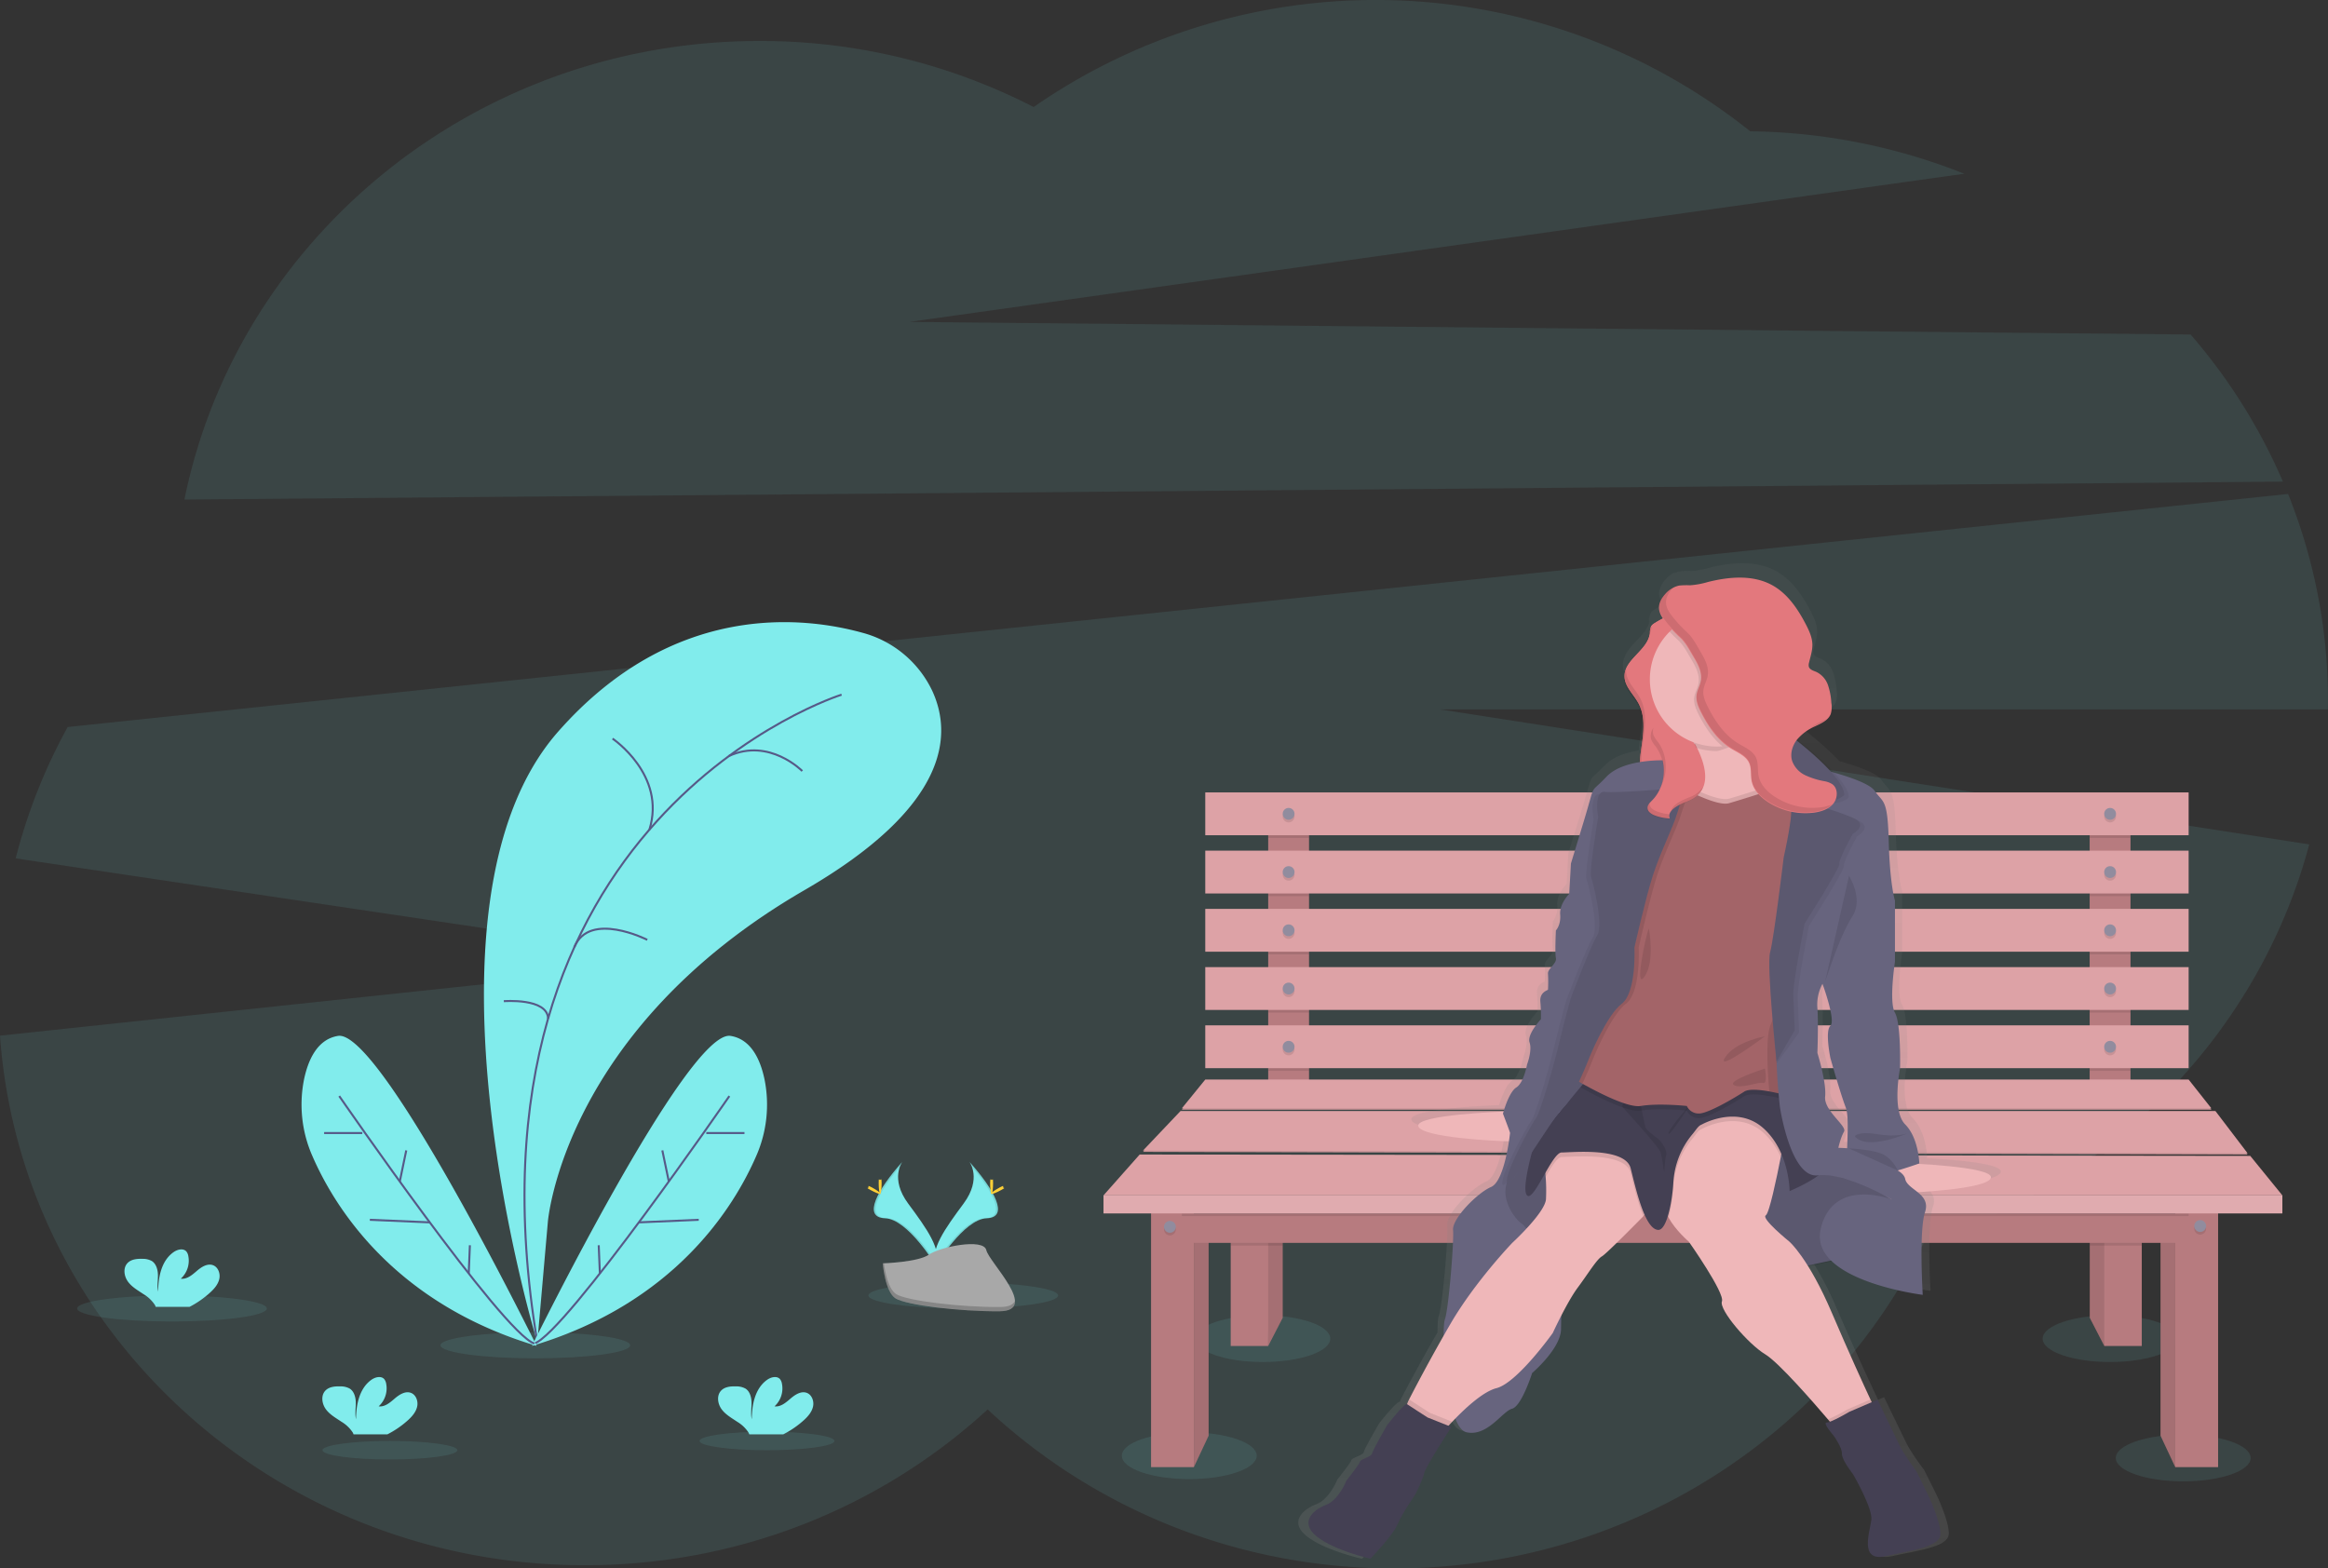 <svg id="b7755403-659e-443e-9cc8-ceaced986de6" data-name="Layer 1" xmlns="http://www.w3.org/2000/svg" xmlns:xlink="http://www.w3.org/1999/xlink" width="1151.63" height="775.89" viewBox="0 0 1151.63 775.89"><rect x="0" y="0" width="1151.63" height="775.89" fill="#333333" stroke="none"/><defs><linearGradient id="c42ab92a-23ba-4512-85c2-58d959eb6237" x1="840.26" y1="833.25" x2="840.26" y2="340.73" gradientUnits="userSpaceOnUse"><stop offset="0" stop-color="gray" stop-opacity="0.25"/><stop offset="0.54" stop-color="gray" stop-opacity="0.12"/><stop offset="1" stop-color="gray" stop-opacity="0.1"/></linearGradient></defs><title>thoughts</title><path d="M1153.53,300.33a280.57,280.57,0,0,0-45.68-72.79L474.09,221.3,995.89,148A296.17,296.17,0,0,0,890,127a296.72,296.72,0,0,0-354.47-12A295.41,295.41,0,0,0,399.89,82.32c-140.81,0-258.15,97.53-284.47,226.86Z" transform="translate(-24.19 -62.05)" fill="#81ecec" opacity="0.1"/><path d="M1175.81,408.8a273.84,273.84,0,0,0-19.75-102.37L57.67,421.72a275.56,275.56,0,0,0-25.72,65l340.13,50.7-347.89,37c10.46,146.41,136,262,289.3,262,77.19,0,147.32-29.31,199.28-77.08C564.9,808,635.7,838,713.71,838c115.75,0,215.66-65.91,262.18-161.2,93.33-29.62,165.84-104,190.65-197L736.4,413h439.37C1175.79,411.59,1175.81,410.2,1175.81,408.8Z" transform="translate(-24.19 -62.05)" fill="#81ecec" opacity="0.1"/><ellipse cx="624.71" cy="662.27" rx="33.36" ry="11.56" fill="#81ecec" opacity="0.1"/><ellipse cx="1043.83" cy="662.27" rx="33.36" ry="11.56" fill="#81ecec" opacity="0.1"/><ellipse cx="588.32" cy="720.19" rx="33.36" ry="11.56" fill="#81ecec" opacity="0.1"/><ellipse cx="1080.01" cy="721.31" rx="33.36" ry="11.56" fill="#81ecec" opacity="0.1"/><polygon points="1068.78 710.27 1076.07 725.83 1076.07 610.26 1068.78 610.26 1068.78 710.27" fill="#b77b7f"/><polygon points="597.89 710.27 590.6 725.83 590.6 610.26 597.89 610.26 597.89 710.27" fill="#b77b7f"/><polygon points="1068.78 710.27 1076.07 725.83 1076.07 610.26 1068.78 610.26 1068.78 710.27" opacity="0.1"/><polygon points="597.89 710.27 590.6 725.83 590.6 610.26 597.89 610.26 597.89 710.27" opacity="0.1"/><rect x="627.36" y="397.99" width="20.2" height="142.06" fill="#b77b7f"/><rect x="1033.73" y="397.99" width="20.2" height="142.06" fill="#b77b7f"/><rect x="627.36" y="397.99" width="20.2" height="16.56" opacity="0.1"/><rect x="1033.73" y="397.99" width="20.2" height="16.56" opacity="0.1"/><rect x="596.23" y="392.03" width="486.46" height="21.19" fill="#dda2a6"/><rect x="627.36" y="422.16" width="20.2" height="21.19" opacity="0.1"/><rect x="1033.73" y="422.16" width="20.2" height="21.19" opacity="0.1"/><rect x="596.23" y="420.84" width="486.46" height="21.19" fill="#dda2a6"/><rect x="627.36" y="450.97" width="20.2" height="21.19" opacity="0.1"/><rect x="1033.73" y="450.97" width="20.2" height="21.19" opacity="0.1"/><rect x="596.23" y="449.65" width="486.46" height="21.19" fill="#dda2a6"/><rect x="627.36" y="479.78" width="20.2" height="21.19" opacity="0.1"/><rect x="1033.73" y="479.78" width="20.2" height="21.19" opacity="0.1"/><rect x="596.23" y="478.46" width="486.46" height="21.19" fill="#dda2a6"/><rect x="627.36" y="508.59" width="20.2" height="21.19" opacity="0.1"/><rect x="1033.73" y="508.59" width="20.2" height="21.19" opacity="0.1"/><rect x="596.23" y="507.27" width="486.46" height="21.19" fill="#dda2a6"/><g opacity="0.1"><circle cx="637.46" cy="403.95" r="2.93"/><circle cx="637.46" cy="432.76" r="2.93"/><circle cx="637.46" cy="461.57" r="2.93"/><circle cx="637.46" cy="490.38" r="2.93"/><circle cx="637.46" cy="519.19" r="2.93"/><circle cx="1043.84" cy="403.95" r="2.93"/><circle cx="1043.84" cy="432.76" r="2.93"/><circle cx="1043.84" cy="461.57" r="2.93"/><circle cx="1043.84" cy="490.38" r="2.93"/><circle cx="1043.84" cy="519.19" r="2.93"/></g><circle cx="637.46" cy="402.63" r="2.93" fill="#918c9e"/><circle cx="637.46" cy="431.44" r="2.93" fill="#918c9e"/><circle cx="637.46" cy="460.25" r="2.93" fill="#918c9e"/><circle cx="637.46" cy="489.06" r="2.93" fill="#918c9e"/><circle cx="637.46" cy="517.87" r="2.93" fill="#918c9e"/><circle cx="1043.84" cy="402.63" r="2.93" fill="#918c9e"/><circle cx="1043.84" cy="431.44" r="2.93" fill="#918c9e"/><circle cx="1043.84" cy="460.25" r="2.93" fill="#918c9e"/><circle cx="1043.84" cy="489.06" r="2.93" fill="#918c9e"/><circle cx="1043.84" cy="517.87" r="2.93" fill="#918c9e"/><polygon points="1093.95 549 584.64 549 596.23 534.75 1082.69 534.75 1093.95 549" fill="#dda2a6"/><polygon points="1093.95 549 584.64 549 596.23 534.75 1082.69 534.75 1093.95 549" opacity="0.1"/><polygon points="1093.95 548.33 584.64 548.33 596.23 534.09 1082.69 534.09 1093.95 548.33" fill="#dda2a6"/><polygon points="1111.83 571.18 565.43 569.86 583.98 550.32 1095.94 550.32 1111.83 571.18" fill="#dda2a6"/><polygon points="1111.83 571.18 565.43 569.86 583.98 550.32 1095.94 550.32 1111.83 571.18" opacity="0.1"/><polygon points="1111.83 570.52 565.43 569.2 583.98 549.66 1095.94 549.66 1111.83 570.52" fill="#dda2a6"/><polygon points="1129.05 591.38 545.89 591.38 563.78 571.18 1113.16 571.84 1129.05 591.38" fill="#dda2a6"/><polygon points="634.53 610.26 634.53 651.98 627.36 665.89 624.99 616.22 624.71 610.26 634.53 610.26" fill="#b77b7f"/><polygon points="1043.62 610.26 1043.33 616.22 1040.97 665.89 1033.79 651.98 1033.79 610.26 1043.62 610.26" fill="#b77b7f"/><polygon points="634.53 610.26 634.53 651.98 627.36 665.89 624.99 616.22 624.71 610.26 634.53 610.26" opacity="0.1"/><polygon points="1043.62 610.26 1043.33 616.22 1040.97 665.89 1033.79 651.98 1033.79 610.26 1043.62 610.26" opacity="0.1"/><rect x="608.81" y="606.95" width="18.54" height="58.95" fill="#b77b7f"/><rect x="1040.97" y="606.95" width="18.54" height="58.95" fill="#b77b7f"/><polygon points="627.36 610.26 634.53 610.26 634.53 616.22 608.81 616.22 608.81 606.95 627.36 606.95 627.36 610.26" opacity="0.1"/><polygon points="1059.51 606.95 1059.51 616.22 1033.79 616.22 1033.79 610.26 1040.97 610.26 1040.97 606.95 1059.51 606.95" opacity="0.1"/><rect x="584.64" y="600.32" width="498.05" height="14.57" fill="#b77b7f"/><rect x="569.41" y="597.67" width="21.19" height="128.16" fill="#b77b7f"/><rect x="1100.25" y="659.73" width="21.19" height="128.16" transform="translate(2197.52 1385.56) rotate(-180)" fill="#b77b7f"/><rect x="584.64" y="600.32" width="498.05" height="1.32" opacity="0.1"/><rect x="545.89" y="591.38" width="583.16" height="8.94" fill="#dda2a6"/><rect x="545.89" y="591.38" width="583.16" height="8.94" fill="#fff" opacity="0.1"/><circle cx="578.74" cy="608.27" r="2.93" opacity="0.1"/><circle cx="578.74" cy="606.95" r="2.93" fill="#918c9e"/><circle cx="1088.4" cy="607.87" r="2.93" opacity="0.1"/><circle cx="1088.4" cy="606.55" r="2.93" fill="#918c9e"/><ellipse cx="85.08" cy="647.35" rx="46.92" ry="6.44" fill="#81ecec" opacity="0.1"/><ellipse cx="264.82" cy="665.57" rx="46.92" ry="6.44" fill="#81ecec" opacity="0.1"/><ellipse cx="476.53" cy="640.91" rx="46.92" ry="6.44" fill="#81ecec" opacity="0.1"/><ellipse cx="192.88" cy="717.46" rx="33.36" ry="4.58" fill="#81ecec" opacity="0.1"/><ellipse cx="379.43" cy="712.88" rx="33.36" ry="4.58" fill="#81ecec" opacity="0.1"/><path d="M290,726.18S224.21,510.45,300.31,424c56.94-64.64,121.56-56.91,150.51-48.91a53.5,53.5,0,0,1,34.52,28.69c10.11,21.83,8.29,57.26-63.14,98.62-119.6,69.24-127,164.23-127,164.23Z" transform="translate(-24.19 -62.05)" fill="#81ecec"/><path d="M440.51,405.73s-194,60.66-150.5,320.45" transform="translate(-24.19 -62.05)" fill="none" stroke="#565987" stroke-miterlimit="10"/><path d="M327.21,427.47s26.71,18,18.22,45.06" transform="translate(-24.19 -62.05)" fill="none" stroke="#565987" stroke-miterlimit="10"/><path d="M421.06,443.5s-16.33-16.62-36.21-7.45" transform="translate(-24.19 -62.05)" fill="none" stroke="#565987" stroke-miterlimit="10"/><path d="M344.38,527s-28.68-14.55-36.09,3.68" transform="translate(-24.19 -62.05)" fill="none" stroke="#565987" stroke-miterlimit="10"/><path d="M273.42,557.37S295,555.65,295.34,566" transform="translate(-24.19 -62.05)" fill="none" stroke="#565987" stroke-miterlimit="10"/><path d="M287.35,727.9s77.08-156.79,98.25-153.36c10.06,1.63,14.69,11.52,16.78,21.46a63.08,63.08,0,0,1-4.19,38.17C387.25,659.26,357.88,706.9,287.35,727.9Z" transform="translate(-24.19 -62.05)" fill="#81ecec"/><path d="M385,604.3s-80.9,117.3-96.53,122.45" transform="translate(-24.19 -62.05)" fill="none" stroke="#565987" stroke-miterlimit="10"/><line x1="368.28" y1="560.55" x2="349.4" y2="560.55" fill="none" stroke="#565987" stroke-miterlimit="10"/><line x1="345.66" y1="603.47" x2="316.06" y2="604.74" fill="none" stroke="#565987" stroke-miterlimit="10"/><line x1="327.65" y1="569.14" x2="330.86" y2="584.55" fill="none" stroke="#565987" stroke-miterlimit="10"/><line x1="296.18" y1="616.06" x2="296.75" y2="630.07" fill="none" stroke="#565987" stroke-miterlimit="10"/><path d="M289.64,727.9S212.57,571.11,191.4,574.54c-10.06,1.63-14.7,11.52-16.79,21.46a63.08,63.08,0,0,0,4.2,38.17C189.74,659.26,219.12,706.9,289.64,727.9Z" transform="translate(-24.19 -62.05)" fill="#81ecec"/><path d="M192,604.3s80.9,117.3,96.53,122.45" transform="translate(-24.19 -62.05)" fill="none" stroke="#565987" stroke-miterlimit="10"/><line x1="160.34" y1="560.55" x2="179.23" y2="560.55" fill="none" stroke="#565987" stroke-miterlimit="10"/><line x1="182.96" y1="603.47" x2="212.56" y2="604.74" fill="none" stroke="#565987" stroke-miterlimit="10"/><line x1="200.97" y1="569.14" x2="197.76" y2="584.55" fill="none" stroke="#565987" stroke-miterlimit="10"/><line x1="232.45" y1="616.06" x2="231.87" y2="630.07" fill="none" stroke="#565987" stroke-miterlimit="10"/><path d="M422,764.52c2-1.84,3.82-4,4.39-6.62s-.56-5.79-3.07-6.75c-2.81-1.07-5.82.88-8.1,2.85s-4.9,4.22-7.88,3.8A12,12,0,0,0,411,746.57a4.8,4.8,0,0,0-1-2.28c-1.57-1.67-4.4-.95-6.27.36-6,4.19-7.61,12.27-7.65,19.55-.6-2.62-.09-5.36-.11-8.05s-.75-5.68-3-7.12a9.1,9.1,0,0,0-4.61-1.09c-2.68-.1-5.66.17-7.48,2.13-2.27,2.43-1.68,6.51.29,9.19s5,4.35,7.74,6.2a17.16,17.16,0,0,1,5.54,5.28,5.79,5.79,0,0,1,.41.94h16.77A47,47,0,0,0,422,764.52Z" transform="translate(-24.19 -62.05)" fill="#81ecec"/><path d="M128.29,701.37c2-1.83,3.82-4,4.39-6.62s-.55-5.78-3.07-6.75c-2.81-1.07-5.82.88-8.1,2.85s-4.9,4.22-7.88,3.8a12,12,0,0,0,3.71-11.23,4.85,4.85,0,0,0-1-2.28c-1.57-1.67-4.4-.95-6.27.37-6,4.18-7.61,12.27-7.64,19.54-.6-2.62-.1-5.36-.11-8s-.76-5.68-3-7.12a9.1,9.1,0,0,0-4.61-1.09c-2.67-.09-5.65.17-7.48,2.13-2.27,2.43-1.68,6.51.29,9.19s5,4.35,7.75,6.2a17.23,17.23,0,0,1,5.53,5.28,5.79,5.79,0,0,1,.41.94h16.77A47,47,0,0,0,128.29,701.37Z" transform="translate(-24.19 -62.05)" fill="#81ecec"/><path d="M226.17,764.52c2-1.84,3.82-4,4.39-6.62s-.55-5.79-3.07-6.75c-2.81-1.07-5.82.88-8.1,2.85s-4.9,4.22-7.88,3.8a12,12,0,0,0,3.71-11.23,4.8,4.8,0,0,0-1-2.28c-1.57-1.67-4.4-.95-6.27.36-5.95,4.19-7.61,12.27-7.64,19.55-.6-2.62-.1-5.36-.11-8.05s-.76-5.68-3-7.12a9.1,9.1,0,0,0-4.61-1.09c-2.67-.1-5.65.17-7.48,2.13-2.27,2.43-1.68,6.51.29,9.19s5,4.35,7.75,6.2a17.12,17.12,0,0,1,5.53,5.28,5,5,0,0,1,.41.94H215.8A47,47,0,0,0,226.17,764.52Z" transform="translate(-24.19 -62.05)" fill="#81ecec"/><path d="M503.76,636.87s6.29,8.22-2.9,20.63-16.76,22.89-13.7,30.63c0,0,13.86-23,25.15-23.37S516.18,650.73,503.76,636.87Z" transform="translate(-24.19 -62.05)" fill="#81ecec"/><path d="M503.76,636.87a10.08,10.08,0,0,1,1.29,2.58c11,12.93,16.87,25,6.29,25.31-9.86.28-21.68,17.91-24.52,22.36.1.34.21.68.34,1,0,0,13.86-23,25.15-23.37S516.18,650.73,503.76,636.87Z" transform="translate(-24.19 -62.05)" opacity="0.1"/><path d="M515.45,647.35c0,2.89-.32,5.24-.72,5.24s-.73-2.35-.73-5.24.41-1.54.81-1.54S515.45,644.45,515.45,647.35Z" transform="translate(-24.19 -62.05)" fill="#ffd037"/><path d="M519.46,650.8c-2.54,1.39-4.75,2.22-5,1.87s1.72-1.76,4.26-3.14,1.54-.38,1.73,0S522,649.42,519.46,650.8Z" transform="translate(-24.19 -62.05)" fill="#ffd037"/><path d="M470.55,636.87s-6.28,8.22,2.91,20.63,16.76,22.89,13.7,30.63c0,0-13.87-23-25.15-23.37S458.14,650.73,470.55,636.87Z" transform="translate(-24.19 -62.05)" fill="#81ecec"/><path d="M470.55,636.87a10.29,10.29,0,0,0-1.28,2.58c-11,12.93-16.88,25-6.29,25.31,9.86.28,21.68,17.91,24.51,22.36a9.16,9.16,0,0,1-.33,1s-13.87-23-25.15-23.37S458.14,650.73,470.55,636.87Z" transform="translate(-24.19 -62.05)" opacity="0.1"/><path d="M458.87,647.35c0,2.89.32,5.24.72,5.24s.73-2.35.73-5.24-.41-1.54-.81-1.54S458.87,644.45,458.87,647.35Z" transform="translate(-24.19 -62.05)" fill="#ffd037"/><path d="M454.86,650.8c2.54,1.39,4.75,2.22,4.94,1.87s-1.71-1.76-4.25-3.14-1.54-.38-1.73,0S452.32,649.42,454.86,650.8Z" transform="translate(-24.19 -62.05)" fill="#ffd037"/><path d="M460.87,687.06s17.58-.54,22.87-4.32,27-8.27,28.36-2.22,26.42,30.09,6.57,30.25-46.11-3.09-51.4-6.32S460.87,687.06,460.87,687.06Z" transform="translate(-24.19 -62.05)" fill="#a8a8a8"/><path d="M519,708.66c-19.84.16-46.11-3.09-51.4-6.31-4-2.45-5.63-11.26-6.16-15.32l-.59,0s1.11,14.17,6.4,17.39,31.55,6.48,51.4,6.32c5.73,0,7.71-2.09,7.6-5.11C525.47,707.49,523.29,708.63,519,708.66Z" transform="translate(-24.19 -62.05)" opacity="0.2"/><path d="M976.94,635l.59-.21s-.28-12.79-7.21-19.61S967.73,587,967.73,587s.58-22.46-2.6-27.86,0-25.59,0-25.59V502.88s-2.59-8-3.17-29.85-2.88-19-7.21-25.3c-2.24-3.25-11.78-6.64-20.56-9.08A165.23,165.23,0,0,0,915.29,422a25.41,25.41,0,0,1,9.18-6.67c3.11-1.47,6.68-3,7.95-6.14a12.13,12.13,0,0,0,.34-5.66,33.86,33.86,0,0,0-1.71-8.83,11.57,11.57,0,0,0-5.85-6.63c-1.51-.66-3.47-1.12-3.91-2.69a3.79,3.79,0,0,1,.08-1.89c.68-3.08,1.8-6.11,1.73-9.26-.07-3.49-1.6-6.79-3.23-9.89-4.11-7.83-9.34-15.55-17.17-19.82-9.83-5.36-22-4.31-32.86-1.61a43.19,43.19,0,0,1-9,1.67,39.08,39.08,0,0,0-5.52.13,10.45,10.45,0,0,0-3,1c.2-.2.4-.42.62-.61a14.77,14.77,0,0,0-4.78,3.56,11.73,11.73,0,0,0-3,5.28,7.21,7.21,0,0,0-.24,2,9.92,9.92,0,0,0,2,5.24,46.54,46.54,0,0,0-4.23,2.38,5.27,5.27,0,0,0-1.75,1.53,3.12,3.12,0,0,0-.33.75,7.94,7.94,0,0,0-.67,3.47c0,.15,0,.3-.07.44.12-.22.22-.44.32-.67-1.14,7-9.78,11.39-12.21,17.75a9.39,9.39,0,0,0-1,4.24c.11,5.12,4.64,8.92,7.1,13.42,4.11,7.53,2.27,16.68,1.11,25.15-.16,1.2-.29,2.44-.37,3.69-6.09,1-12.71,3.12-16.76,7.36-9.08,9.53-5,1.42-11.53,22.46l-6.49,21-.87,15.21s-5,5-4.61,10.38-2.16,8-2.16,8-.58,11.23,0,13.93-4.33,5.4-4,7.82a70.33,70.33,0,0,1,0,8c0,.43-4.33,1.14-3.89,6.11a78.4,78.4,0,0,1,.28,8.82s-7.2,7.53-5.76,11.65-1.3,11.09-1.3,11.09-1.59,9.1-5.48,11.52c-3.17,2-5.67,9.39-6.49,12.09-2.9.1-44.77,1.71-43.38,7.29,1.44,5.78,40.95,7.58,45.56,7.58a4.07,4.07,0,0,0,.6-.06c-1.08,7-3.86,20.77-9.12,23-7.07,3-19.9,15.92-19.32,21.61s-2.31,40.09-4.19,44.92c-.39,1-.61,4-.6,8.12-9.12,15.8-15.85,28.65-17.63,32.07l-.46.89-.54,1.42h0c-1.23-.85-10.17,10.53-10.17,10.53s-7.35,12.51-7.64,14.21-5.92,2.84-6.2,4.12-6.92,9.53-6.92,9.53-3.75,9.66-10.39,12.22-13.69,8.82-4.61,15.93,27.25,11.08,27.25,11.08,11.54-11.8,13.84-17.34,8.94-14.78,8.94-14.78,4-8,4.62-11S739.33,767,739.33,767l-1.44-.56c.55-.6,1.18-1.26,1.88-2,.49-.51,1-1.06,1.57-1.61,1.54,3.78,3.4,6.35,5.63,6.86,10.67,2.42,18.31-10.52,23.22-11.8S780.42,740,780.42,740s14.57-12.23,14.71-22c0-2.15.08-4.44.13-6.7a115.69,115.69,0,0,1,8.38-14.1c5.39-7.2,9.61-14.22,12.31-15.73,2-1.1,14.42-13.46,21-20.09l.68-.69c2,4.36,4.3,7.44,6.92,7.51,2,.06,3.62-2.85,4.9-7q.19.4.42.81c3.61,6.51,10.25,12,10.25,12s18.46,25.87,16.87,30,13.41,21.46,22,26.58c6.92,4.1,25,24.65,31.91,32.64l1,1.18a6.42,6.42,0,0,1-1.55.39c-2.4.09,3.37,6.44,3.37,6.44s4.51,6.16,4.32,9.2,5.67,10.33,5.67,10.33,10,17,9.33,22.84-6.44,21.32,7.21,18.29,28.26-4.55,28-11.47-6.15-19-6.15-19l-6.06-12.14s-6.05-7.86-8.75-13.26-11.05-22.75-11.05-22.75l-3,1.27-.64-1.36c-3.1-6.55-10.6-22.64-19.68-43.54a171.64,171.64,0,0,0-12-23.3l12-2.53c13.82,12.9,46.29,16.86,46.29,16.86s-2-32.12,1.16-41.51c1.64-4.86-.82-7.66-3.73-10,13-.75,36.18-2.84,37.28-7.24S989.35,635.68,976.94,635Zm-36.17-7.83c-2.57-.18-4.47-.2-4.47-.2s1.15-5.25,2.88-8.1-10.38-10.52-9.61-17.63-3.94-21.89-3.94-21.89.57-15.35,0-22.46a21.72,21.72,0,0,1,2.59-12.22s6.92,18.48,4,21,0,16.2,0,16.2,5.19,18.2,7.78,24.74C941.53,610.39,941,619.23,940.77,627.18Z" transform="translate(-24.19 -62.05)" fill="url(#c42ab92a-23ba-4512-85c2-58d959eb6237)"/><path d="M768.12,612s-43.72,1.49-42.32,7.19,39.8,7.47,44.28,7.47S781,618.45,781,618.45Z" transform="translate(-24.19 -62.05)" fill="#efb7b9"/><rect x="771.07" y="530" width="25.22" height="23.25" fill="#67647e"/><rect x="771.07" y="530" width="25.22" height="23.25" opacity="0.12"/><polygon points="757.65 554.15 734.45 600.99 763.86 610.53 787.6 590.16 798.82 568.42 821.54 570.27 845.79 582.34 865.39 594.31 877.25 616.49 894.25 626.1 930.7 618.32 936.02 593.53 906.28 573.61 895.5 557.29 851.8 550.93 839.15 532.07 795.43 542.62 757.65 554.15" fill="#67647e"/><polygon points="757.65 554.59 733.97 605.62 763.86 610.97 787.6 590.6 798.82 568.86 821.54 570.7 845.79 582.78 865.39 594.74 877.25 616.93 894.25 626.53 930.7 618.75 936.02 593.96 906.28 574.05 895.5 557.72 851.8 551.37 839.15 532.5 795.43 543.05 757.65 554.59" opacity="0.12"/><path d="M842.72,370.35a5.05,5.05,0,0,0-1.7,1.51,8.06,8.06,0,0,0-.66,3.44c-.89,8.44-12.73,13-12.55,21.45.1,5,4.51,8.78,6.9,13.22,4,7.42,2.2,16.45,1.08,24.8-.85,6.33-.85,13.76,4,17.92,2,1.7,4.59,2.63,6.4,4.52,3.7,3.86,2.89,10.19,5.33,15a4.36,4.36,0,0,0,1,1.36,4.17,4.17,0,0,0,1.42.73c4.71,1.55,10.09-.65,13.27-4.45s4.44-8.89,4.61-13.85-.63-9.87-1.11-14.8c-.91-9.48-.6-19-1.37-28.52a23,23,0,0,0-2-8.74c-.73-1.42-1.72-2.7-2.41-4.14a22,22,0,0,1-1.62-6.26l-2.64-16.71c-.52-3.34-1-9.33-4.83-10.62S845.84,368.37,842.72,370.35Z" transform="translate(-24.19 -62.05)" fill="#e3787d"/><path d="M842.72,370.35a5.05,5.05,0,0,0-1.7,1.51,8.06,8.06,0,0,0-.66,3.44c-.89,8.44-12.73,13-12.55,21.45.1,5,4.51,8.78,6.9,13.22,4,7.42,2.2,16.45,1.08,24.8-.85,6.33-.85,13.76,4,17.92,2,1.7,4.59,2.63,6.4,4.52,3.7,3.86,2.89,10.19,5.33,15a4.36,4.36,0,0,0,1,1.36,4.17,4.17,0,0,0,1.42.73c4.71,1.55,10.09-.65,13.27-4.45s4.44-8.89,4.61-13.85-.63-9.87-1.11-14.8c-.91-9.48-.6-19-1.37-28.52a23,23,0,0,0-2-8.74c-.73-1.42-1.72-2.7-2.41-4.14a22,22,0,0,1-1.62-6.26l-2.64-16.71c-.52-3.34-1-9.33-4.83-10.62S845.84,368.37,842.72,370.35Z" transform="translate(-24.19 -62.05)" fill="#e3787d"/><g opacity="0.1"><path d="M841.16,372.66c0-.23,0-.46.06-.69a3.06,3.06,0,0,0-.52.62A8,8,0,0,0,840,376c0,.14,0,.28-.06.43A10.66,10.66,0,0,0,841.16,372.66Z" transform="translate(-24.19 -62.05)"/><path d="M868,467.16c-3.17,3.8-8.56,6-13.26,4.45a3.53,3.53,0,0,1-2.42-2.09c-2.45-4.76-1.64-11.08-5.34-14.95-1.81-1.88-4.41-2.81-6.4-4.52-4.85-4.16-4.85-11.58-4-17.92,1.12-8.35,2.92-17.38-1.08-24.79-2.39-4.45-6.79-8.19-6.9-13.23a8.22,8.22,0,0,1,.09-1.41,9.56,9.56,0,0,0-1.21,4.77c.1,5,4.51,8.79,6.9,13.23,4,7.42,2.2,16.44,1.08,24.79-.85,6.34-.85,13.76,4,17.93,2,1.7,4.59,2.63,6.4,4.52,3.7,3.86,2.89,10.19,5.33,14.94a4.4,4.4,0,0,0,1,1.37,4.1,4.1,0,0,0,1.43.72c4.7,1.55,10.09-.65,13.26-4.45a19.19,19.19,0,0,0,3.77-7.76A17.48,17.48,0,0,1,868,467.16Z" transform="translate(-24.19 -62.05)"/></g><path d="M966.75,637.55s43.71,1.5,42.31,7.19-39.79,7.48-44.28,7.48S953.86,644,953.86,644Z" transform="translate(-24.19 -62.05)" fill="#efb7b9"/><path d="M849.08,438.25s-21.43-1.26-30.25,8.13-4.91,1.4-11.21,22.14l-6.31,20.74-.84,15s-4.9,4.9-4.48,10.23-2.11,7.85-2.11,7.85-.56,11.07,0,13.73-4.2,5.32-3.92,7.7a70.82,70.82,0,0,1,0,7.85c0,.42-4.2,1.12-3.78,6a78.83,78.83,0,0,1,.28,8.68s-7,7.43-5.61,11.49-1.26,10.93-1.26,10.93-1.54,9-5.32,11.35S767.68,613,767.68,613s3.5,9.11,3.5,9.53-2.52,23.82-9.38,26.76S742.46,665,743,670.57s-2.24,39.52-4.06,44.28.28,53.39,10.65,55.77S767.4,760.25,772.17,759s9.94-17.66,9.94-17.66,14.16-12.05,14.3-21.71.56-22,.56-22-16.54-28-19.9-30.13-12.75-14-5.47-24.24S783.52,620,783.52,620l7.84-7L798,587.9l12-39.23,11.35-38.54L831,469.64l25.47-17.74S861,440.35,849.08,438.25Z" transform="translate(-24.19 -62.05)" fill="#67647e"/><path d="M841.1,659.69s-1.61,1.66-4,4.11c-6.43,6.53-18.54,18.72-20.45,19.8-2.62,1.5-6.72,8.41-12,15.51s-12.33,22.42-12.33,22.42-17.56,24.66-27.83,27.28c-7,1.77-16.5,10.92-21.9,16.64-2.59,2.72-4.24,4.66-4.24,4.66l-20.2-7.85,2.62-6.91.45-.89c1.94-3.78,9.93-19.26,20.47-37.42,12.15-20.91,30.65-40.16,30.65-40.16s16.06-14.76,16.62-21.49a84,84,0,0,0-.17-11.2c-.3-4.84-.76-9-.76-9l24.47-15.87,18.69,7.8Z" transform="translate(-24.19 -62.05)" fill="#efb7b9"/><path d="M951,757.59l-19.9,9.81-2.65-3.14c-6.71-7.87-24.28-28.13-31-32.17C889,727,874.45,710,876,705.89s-16.39-29.57-16.39-29.57-6.46-5.45-10-11.87c-1.72-3.13-2.73-6.49-1.94-9.56,2.37-9.4,10.22-30,10.22-30s3.79-6.31,4.06-6.74S876,613,876,613l13.59-1.4,17.1,14.57s-.63,3.47-1.57,8.29c-2.08,10.61-5.68,27.79-7.41,28.85-2.51,1.54,11.65,13,11.65,13s9.38,8,21,35.17c8.82,20.61,16.1,36.47,19.12,42.93C950.43,756.48,951,757.59,951,757.59Z" transform="translate(-24.19 -62.05)" fill="#efb7b9"/><path d="M831.21,627.14l9.89,32.55s-1.61,1.66-4,4.11c-2.7-6.62-4.77-15.47-6.25-21.48-2.62-10.65-29.52-7.85-34.19-7.85-2.06,0-4.95,4.71-7.83,9.72-.3-4.84-.76-9-.76-9l24.47-15.87Z" transform="translate(-24.19 -62.05)" opacity="0.1"/><path d="M906.68,626.15s-.63,3.47-1.57,8.29a35.8,35.8,0,0,0-8.71-12.12c-13.07-11.58-30.44-1.68-30.44-1.68-1.79.66-2.66,2.51-4.6,4.8a40.71,40.71,0,0,0-9.42,23.89,81.65,81.65,0,0,1-2.3,15.12c-1.72-3.13-2.73-6.49-1.94-9.56,2.37-9.4,10.22-30,10.22-30s3.79-6.31,4.06-6.74S876,613,876,613l13.59-1.4Z" transform="translate(-24.19 -62.05)" opacity="0.1"/><path d="M927.05,639.33c-.19,4.67-17.57,12-17.57,12s0-19.62-13.08-31.21S866,618.4,866,618.4c-1.79.66-2.66,2.51-4.6,4.8a40.71,40.71,0,0,0-9.42,23.88c-.6,9.94-3.31,23.57-7.47,23.44-6.54-.18-11-19.79-13.64-30.44s-29.52-7.85-34.19-7.85-13.64,24.28-17,21.3,3.73-26.39,3.73-26.39L806,599.91l4.82-5.79,99.2,5.36s2.47,3.81,4.89,7.58c2.29,3.59,4.55,7.15,4.64,7.41C919.76,615,927.23,634.65,927.05,639.33Z" transform="translate(-24.19 -62.05)" fill="#444053"/><path d="M826.67,609.55c.14.21,18.22,19.83,19.06,22.77a96.4,96.4,0,0,1,1.69,10s.41-6.94,1-8.9-2.1-6.51-4.06-8-5.61-4.27-6.1-5.46-2.8-13.38-2.8-13.38l-7.57-1.68Z" transform="translate(-24.19 -62.05)" opacity="0.1"/><path d="M860.93,607.59s-11.63,13.31-11.35,15.27S860.93,607.59,860.93,607.59Z" transform="translate(-24.19 -62.05)" opacity="0.1"/><path d="M920.32,450.44l-13.45,18.69-36.93,7.47s-37.43-9.34-12-19.06a14.65,14.65,0,0,0,6.22-4.19c4.48-5.37,2.83-13.48-.9-21.38-5.86-12.45-16.81-24.4-16.81-24.4s52.59-23.26,46.61,1a24.46,24.46,0,0,0,.29,12.8c3.14,11,13.06,19.66,19.95,24.57A67.79,67.79,0,0,0,920.32,450.44Z" transform="translate(-24.19 -62.05)" fill="#efb7b9"/><path d="M920.32,450.44l-13.45,18.69-36.93,7.47s-37.43-9.34-12-19.06a14.65,14.65,0,0,0,6.22-4.19c6,2.66,12.28,4.77,15.45,3.82,0,0,20.78-6.09,33.69-11.2A67.79,67.79,0,0,0,920.32,450.44Z" transform="translate(-24.19 -62.05)" opacity="0.1"/><path d="M915.09,608.13a142.55,142.55,0,0,0-15.65-3.83c-5.22-.92-10.25-1.28-12.38.09-5.23,3.36-17.93,10.84-22.42,10.84a6.42,6.42,0,0,1-6-3.74s-13.83-1.5-22.8,0c-6,1-20.1-6.15-28.84-11l-1-.56,4.82-5.79,99.2,5.36s2.47,3.81,4.89,7.58Z" transform="translate(-24.19 -62.05)" opacity="0.1"/><path d="M911.36,580.85l3.73,25a144,144,0,0,0-15.65-3.84c-5.22-.92-10.25-1.27-12.38.09-5.23,3.37-17.93,10.84-22.42,10.84a6.42,6.42,0,0,1-6-3.73s-13.83-1.5-22.8,0c-6,1-20.1-6.15-28.84-11-4.37-2.44-7.4-4.3-7.4-4.3l5.6-19.81,17.19-18.31L825,529.28l4.1-30.63L835.5,480,847,452.67l2.05-4.84s2.24,1.32,5.54,3.08c1.53.81,3.28,1.72,5.15,2.63,7.12,3.49,15.87,7.07,19.83,5.87,0,0,18.47-5.41,31.41-10.31,6-2.28,10.76-4.43,12-5.89a1.31,1.31,0,0,0,.31-.61c0-.37.08-.09.16.73.8,8.25,3.58,71.38,3.58,71.38Z" transform="translate(-24.19 -62.05)" fill="#a36468"/><path d="M927.05,514.71l-15.69,66.14,3.73,25a144,144,0,0,0-15.65-3.84c-.89-10.25-1.91-27.56.8-33.34,3.92-8.41,6.16-35,6.16-35L911,449.1l.45-8.18c.33-.23,5.35.7,11.55,2.29l.47.12C924.27,451.58,927.05,514.71,927.05,514.71Z" transform="translate(-24.19 -62.05)" opacity="0.1"/><path d="M958.49,641.13c-9.78,2.94-23,6.16-24.35,2.68-1-2.4-.89-7.79-.7-13.68,4.77.34,11.93,1.29,13,3.87S954.21,638.47,958.49,641.13Z" transform="translate(-24.19 -62.05)" opacity="0.1"/><path d="M915.93,440.92c.84-.57,31.39,6.16,35.59,12.33s6.45,3.36,7,24.94,3.08,29.42,3.08,29.42v30.27s-3.08,19.9,0,25.22,2.52,27.46,2.52,27.46-4.2,21,2.52,27.75,7,19.33,7,19.33-32.79,11.77-35,6.17,1.12-27.46-1.4-33.91-7.57-24.38-7.57-24.38-2.8-13.45,0-16-3.92-20.74-3.92-20.74a21.59,21.59,0,0,0-2.52,12.05c.56,7,0,22.14,0,22.14s4.57,14.57,3.83,21.58,11,14.57,9.34,17.37-2.81,8-2.81,8,15.7.15,17.38,4.07,14.57,5.83,15.69,11.32,12.89,7.18,9.81,16.43-1.12,40.91-1.12,40.91-56.61-7-50.44-32.79,35.31-14.29,35.31-14.29S937,641.85,923.5,643.53s-18.78-33.63-18.78-33.63-3.92-32.79,0-41.19,6.16-35,6.16-35Z" transform="translate(-24.19 -62.05)" fill="#67647e"/><path d="M941.71,624.19s1.4-2.66,11.35-1,15-.55,15-.55S947.88,631.62,941.71,624.19Z" transform="translate(-24.19 -62.05)" opacity="0.1"/><path d="M938.91,495.14c-.14.42,7.29,11.35,1.68,20.18s-10.23,23-11.21,25.64-2.33,6.73-2.33,6.73" transform="translate(-24.19 -62.05)" opacity="0.1"/><path d="M912.57,427.46s26.34,19.76,26.2,29c0,0-2.52,2.94-8,2.94s-15.27-2.66-16.39-8.83-5.33,0-2.94,3.23,3.78,4.9,3.78,4.9,24.93,6.87,29.7,10.09-2,7-2,7-7,12.61-6.58,14.71-17.24,29.56-17.24,29.56-5.88,29.71-5.6,35.31.7,17.5.7,17.5L903,588.31s-2.74-47.63-.92-54.07,6.72-46.94,6.72-46.94,5.61-24.67,3.37-27.47-3-11.49-3-11.49Z" transform="translate(-24.19 -62.05)" opacity="0.05"/><path d="M910.32,426.34s26.35,19.76,26.21,29c0,0-2.53,2.94-8,2.94s-15.27-2.66-16.39-8.83-5.33,0-2.95,3.23,3.79,4.9,3.79,4.9,24.93,6.87,29.7,10.09-2,7-2,7-7,12.62-6.59,14.72S916.91,519,916.91,519s-5.89,29.71-5.6,35.31.7,17.5.7,17.5l-9,15.42s-5-47.63-3.16-54.08,6.72-46.94,6.72-46.94,5.61-24.66,3.36-27.46-3-11.49-3-11.49Z" transform="translate(-24.19 -62.05)" fill="#67647e"/><path d="M910.32,426.34s26.35,19.76,26.21,29c0,0-2.53,2.94-8,2.94s-15.27-2.66-16.39-8.83-5.33,0-2.95,3.23,3.79,4.9,3.79,4.9,24.93,6.87,29.7,10.09-2,7-2,7-7,12.62-6.59,14.72S916.91,519,916.91,519s-5.89,29.71-5.6,35.31.7,17.5.7,17.5l-9,15.42s-5-47.63-3.16-54.08,6.72-46.94,6.72-46.94,5.61-24.66,3.36-27.46-3-11.49-3-11.49Z" transform="translate(-24.19 -62.05)" opacity="0.12"/><path d="M860.72,449.6a17.35,17.35,0,0,1-1,3.94c-1,3.1-2.64,7.31-4,11.61-2,6.65-8.11,18.64-11.77,30s-9.1,35.58-9.1,35.58,1.12,22.28-6.3,27.89-15.84,26.2-15.84,26.2-2.66,6.87-5.77,13.41c-4.37-2.44-7.4-4.3-7.4-4.3l5.6-19.81,17.19-18.31L825,529.28l4.1-30.63L835.5,480,847,452.67c3.1-.23,5.16-.41,5.16-.41s1.05-.63,2.43-1.35C857.16,449.58,860.81,448,860.72,449.6Z" transform="translate(-24.19 -62.05)" opacity="0.1"/><path d="M847.69,453.39s-26,2.21-31.81,1.54-3.36,12.47-3.36,12.47S808,494.16,809,497s6.3,23.82,3.08,28.87-13.17,31.25-13.17,31.25-3.22,11.63-6,23.26-9.38,33.9-11.07,35.87S765.82,644,767.45,648,791.15,614,795.6,610.6s12.72-24.66,12.72-24.66,8.4-20.6,15.83-26.2,6.31-27.89,6.31-27.89,5.46-24.24,9.1-35.59,9.76-23.34,11.77-30,4.77-13,4.91-15.56S847.69,453.39,847.69,453.39Z" transform="translate(-24.19 -62.05)" opacity="0.05"/><path d="M849.93,452.27s-26,2.21-31.81,1.54-3.36,12.47-3.36,12.47-4.48,26.76-3.5,29.56,6.3,23.82,3.08,28.87S801.17,556,801.17,556s-3.22,11.63-6,23.26-9.39,33.91-11.07,35.88-16,27.78-14.39,31.82,23.7-34.07,28.15-37.43,12.72-24.66,12.72-24.66,8.41-20.6,15.83-26.2,6.31-27.89,6.31-27.89,5.46-24.24,9.11-35.59,9.75-23.34,11.77-30,4.76-13,4.9-15.56S849.93,452.27,849.93,452.27Z" transform="translate(-24.19 -62.05)" fill="#67647e"/><path d="M849.93,452.27s-26,2.21-31.81,1.54-3.36,12.47-3.36,12.47-4.48,26.76-3.5,29.56,6.3,23.82,3.08,28.87S801.17,556,801.17,556s-3.22,11.63-6,23.26-9.39,33.91-11.07,35.88-16,27.78-14.39,31.82,23.7-34.07,28.15-37.43,12.72-24.66,12.72-24.66,8.41-20.6,15.83-26.2,6.31-27.89,6.31-27.89,5.46-24.24,9.11-35.59,9.75-23.34,11.77-30,4.76-13,4.9-15.56S849.93,452.27,849.93,452.27Z" transform="translate(-24.19 -62.05)" opacity="0.12"/><path d="M839.84,521.41s3.2,16.13-2.1,23.76S838.3,524.85,839.84,521.41Z" transform="translate(-24.19 -62.05)" opacity="0.1"/><path d="M897.29,574.73s-14.85,2.66-19.75,10.51S897.29,574.73,897.29,574.73Z" transform="translate(-24.19 -62.05)" opacity="0.1"/><path d="M897.29,590.7s-18.91,6-15.41,8.13,12-1.68,14.43-1S897.29,590.7,897.29,590.7Z" transform="translate(-24.19 -62.05)" opacity="0.1"/><path d="M742.61,765.45c-2.59,2.72-4.24,4.66-4.24,4.66l-20.2-7.85,2.62-6.91.45-.89a.21.21,0,0,1,.15,0c1.19.82,10.14,6.58,10.14,6.58Z" transform="translate(-24.19 -62.05)" opacity="0.1"/><path d="M730.41,763.33s-8.95-5.75-10.15-6.59-9.89,10.38-9.89,10.38-7.14,12.33-7.42,14-5.75,2.8-6,4.06-6.73,9.39-6.73,9.39-3.64,9.53-10.08,12-13.32,8.69-4.49,15.69,26.48,10.93,26.48,10.93,11.21-11.63,13.46-17.09,8.68-14.57,8.68-14.57,3.93-7.85,4.49-10.79S742.18,768,742.18,768Z" transform="translate(-24.19 -62.05)" fill="#444053"/><path d="M951,757.59l-19.9,9.81-2.65-3.14a85.37,85.37,0,0,0,9.57-4.9l11.5-4.94C950.43,756.48,951,757.59,951,757.59Z" transform="translate(-24.19 -62.05)" opacity="0.1"/><path d="M939.1,760.48s-8.88,5.24-11.21,5.33,3.27,6.35,3.27,6.35,4.39,6.07,4.2,9.06,5.51,10.18,5.51,10.18,9.72,16.72,9.06,22.52-6.26,21,7,18,27.46-4.49,27.18-11.31-6-18.68-6-18.68l-5.88-12s-5.89-7.75-8.5-13.08S953,754.51,953,754.51Z" transform="translate(-24.19 -62.05)" fill="#444053"/><path d="M858.79,458.55c12.58-4.81,9.89-17.1,4-28.29A33.38,33.38,0,0,1,847,417.9c-3.78,1.63-7.21,6.18-5.79,9.93a14.2,14.2,0,0,0,2.1,3.19c5.88,7.84,5.09,19.93-1.76,26.93-1.07,1.1-2.36,2.27-2.35,3.81,0,1.9,2,3.14,3.76,3.78a24.57,24.57,0,0,0,7.2,1.44C849.19,464.36,851.14,461.48,858.79,458.55Z" transform="translate(-24.19 -62.05)" fill="#e3787d"/><path d="M938.82,630.2s13.45.53,17.93,3.52a17.81,17.81,0,0,1,6.23,7.41" transform="translate(-24.19 -62.05)" opacity="0.1"/><g opacity="0.1"><path d="M843.17,431.28c4.39,5.85,5.05,14.09,2.25,20.8,4-7,3.77-16.51-1.13-23.05a13.54,13.54,0,0,1-2.1-3.19,5.58,5.58,0,0,1,0-3.78,6.58,6.58,0,0,0-1.12,6A13.81,13.81,0,0,0,843.17,431.28Z" transform="translate(-24.19 -62.05)"/><path d="M850,464.89a24.38,24.38,0,0,1-6-1.34c-1.78-.65-3.75-1.89-3.76-3.79a2.85,2.85,0,0,1,0-.29,3.92,3.92,0,0,0-1.15,2.54c0,1.9,2,3.14,3.76,3.78a24.57,24.57,0,0,0,7.2,1.44A3.31,3.31,0,0,1,850,464.89Z" transform="translate(-24.19 -62.05)"/><path d="M859.72,456.56c-6,2.31-8.51,4.59-8.8,6.73,1.29-1.46,3.71-3,7.68-4.49,4.44-1.69,7-4.32,8.13-7.5A13.9,13.9,0,0,1,859.72,456.56Z" transform="translate(-24.19 -62.05)"/></g><path d="M893.33,421.4c-4.5,8.31-19.22,12.23-19.72,12.23A33,33,0,0,1,863.24,432c-5.86-12.45-16.81-24.4-16.81-24.4s52.59-23.26,46.61,1A24.46,24.46,0,0,0,893.33,421.4Z" transform="translate(-24.19 -62.05)" opacity="0.1"/><path d="M906.87,398.13a33.26,33.26,0,0,1-30.59,33.15c-.87.07-1.77.11-2.67.11a33.26,33.26,0,1,1,33.26-33.26Z" transform="translate(-24.19 -62.05)" fill="#efb7b9"/><path d="M906.87,398.13a33.26,33.26,0,0,1-30.59,33.15c-5.1-4.15-8.84-9.9-11.83-15.82-1.28-2.57-2.5-5.36-2.17-8.22.28-2.49,1.71-4.73,2.14-7.21.71-4-1.34-8.06-3.45-11.6-2-3.27-3.84-7.08-6.65-9.68-1.48-1.37-2.85-2.74-4.18-4.17a33.26,33.26,0,0,1,56.73,23.55Z" transform="translate(-24.19 -62.05)" opacity="0.1"/><path d="M848.42,370.15c-1.72-2.15-3.47-4.55-3.55-7.3-.08-2.56,1.31-4.94,3-6.84a12.68,12.68,0,0,1,7-4.27,38.35,38.35,0,0,1,5.36-.13A41,41,0,0,0,869,350c10.59-2.66,22.37-3.7,31.93,1.59,7.6,4.2,12.69,11.81,16.68,19.53,1.58,3.06,3.07,6.31,3.14,9.75.07,3.1-1,6.1-1.68,9.13a3.91,3.91,0,0,0-.08,1.86c.43,1.54,2.33,2,3.8,2.65a11.35,11.35,0,0,1,5.69,6.53,33.38,33.38,0,0,1,1.65,8.72,12,12,0,0,1-.32,5.57c-1.23,3.13-4.7,4.6-7.73,6.05a24.59,24.59,0,0,0-8.93,6.59c-2.3,2.94-3.51,6.93-2.42,10.5a12.57,12.57,0,0,0,6.49,7.11,38.78,38.78,0,0,0,9.4,2.95,10.43,10.43,0,0,1,4,1.49c2.86,2.09,2.77,6.72.58,9.5s-5.82,4-9.32,4.53a34.09,34.09,0,0,1-22.4-4.74c-4.11-2.5-7.89-6.17-8.79-10.89-.57-2.93,0-6.1-1.2-8.82-1.59-3.54-5.58-5.13-8.89-7.15-6.77-4.14-11.43-11-15-18.08-1.3-2.57-2.51-5.36-2.18-8.22.28-2.49,1.71-4.73,2.14-7.2.71-4.07-1.34-8.06-3.45-11.61-2-3.27-3.83-7.08-6.65-9.69A69,69,0,0,1,848.42,370.15Z" transform="translate(-24.19 -62.05)" fill="#e3787d"/><g opacity="0.1"><path d="M925.53,418.75a32.2,32.2,0,0,0-5.85,3.54q1.23-.69,2.49-1.29a23.93,23.93,0,0,0,5.88-3.47C927.21,418,926.36,418.36,925.53,418.75Z" transform="translate(-24.19 -62.05)"/><path d="M925.3,461.42a34.1,34.1,0,0,1-22.4-4.74c-4.11-2.5-7.89-6.17-8.79-10.89-.56-2.93,0-6.1-1.2-8.82-1.58-3.54-5.58-5.13-8.89-7.15-6.77-4.14-11.43-11-15-18.08-1.3-2.57-2.51-5.36-2.18-8.22.28-2.49,1.71-4.73,2.14-7.2.71-4.07-1.34-8.06-3.45-11.61-1.95-3.27-3.83-7.08-6.64-9.69a68.1,68.1,0,0,1-7-7.47c-1.72-2.15-3.47-4.55-3.55-7.3-.08-2.56,1.31-4.94,3-6.84a15.34,15.34,0,0,1,1.28-1.27,14.43,14.43,0,0,0-4.64,3.51c-1.71,1.9-3.1,4.28-3,6.84.09,2.75,1.84,5.15,3.56,7.3a66.26,66.26,0,0,0,7,7.47c2.81,2.61,4.7,6.42,6.64,9.69,2.11,3.55,4.17,7.54,3.46,11.61-.43,2.47-1.86,4.71-2.14,7.2-.33,2.86.88,5.65,2.18,8.22,3.57,7.08,8.23,13.94,15,18.08,3.3,2,7.3,3.62,8.88,7.15,1.23,2.72.64,5.89,1.2,8.82.9,4.72,4.69,8.39,8.79,10.89a34.11,34.11,0,0,0,22.4,4.74c3.12-.45,6.32-1.49,8.54-3.67A19.65,19.65,0,0,1,925.3,461.42Z" transform="translate(-24.19 -62.05)"/></g></svg>